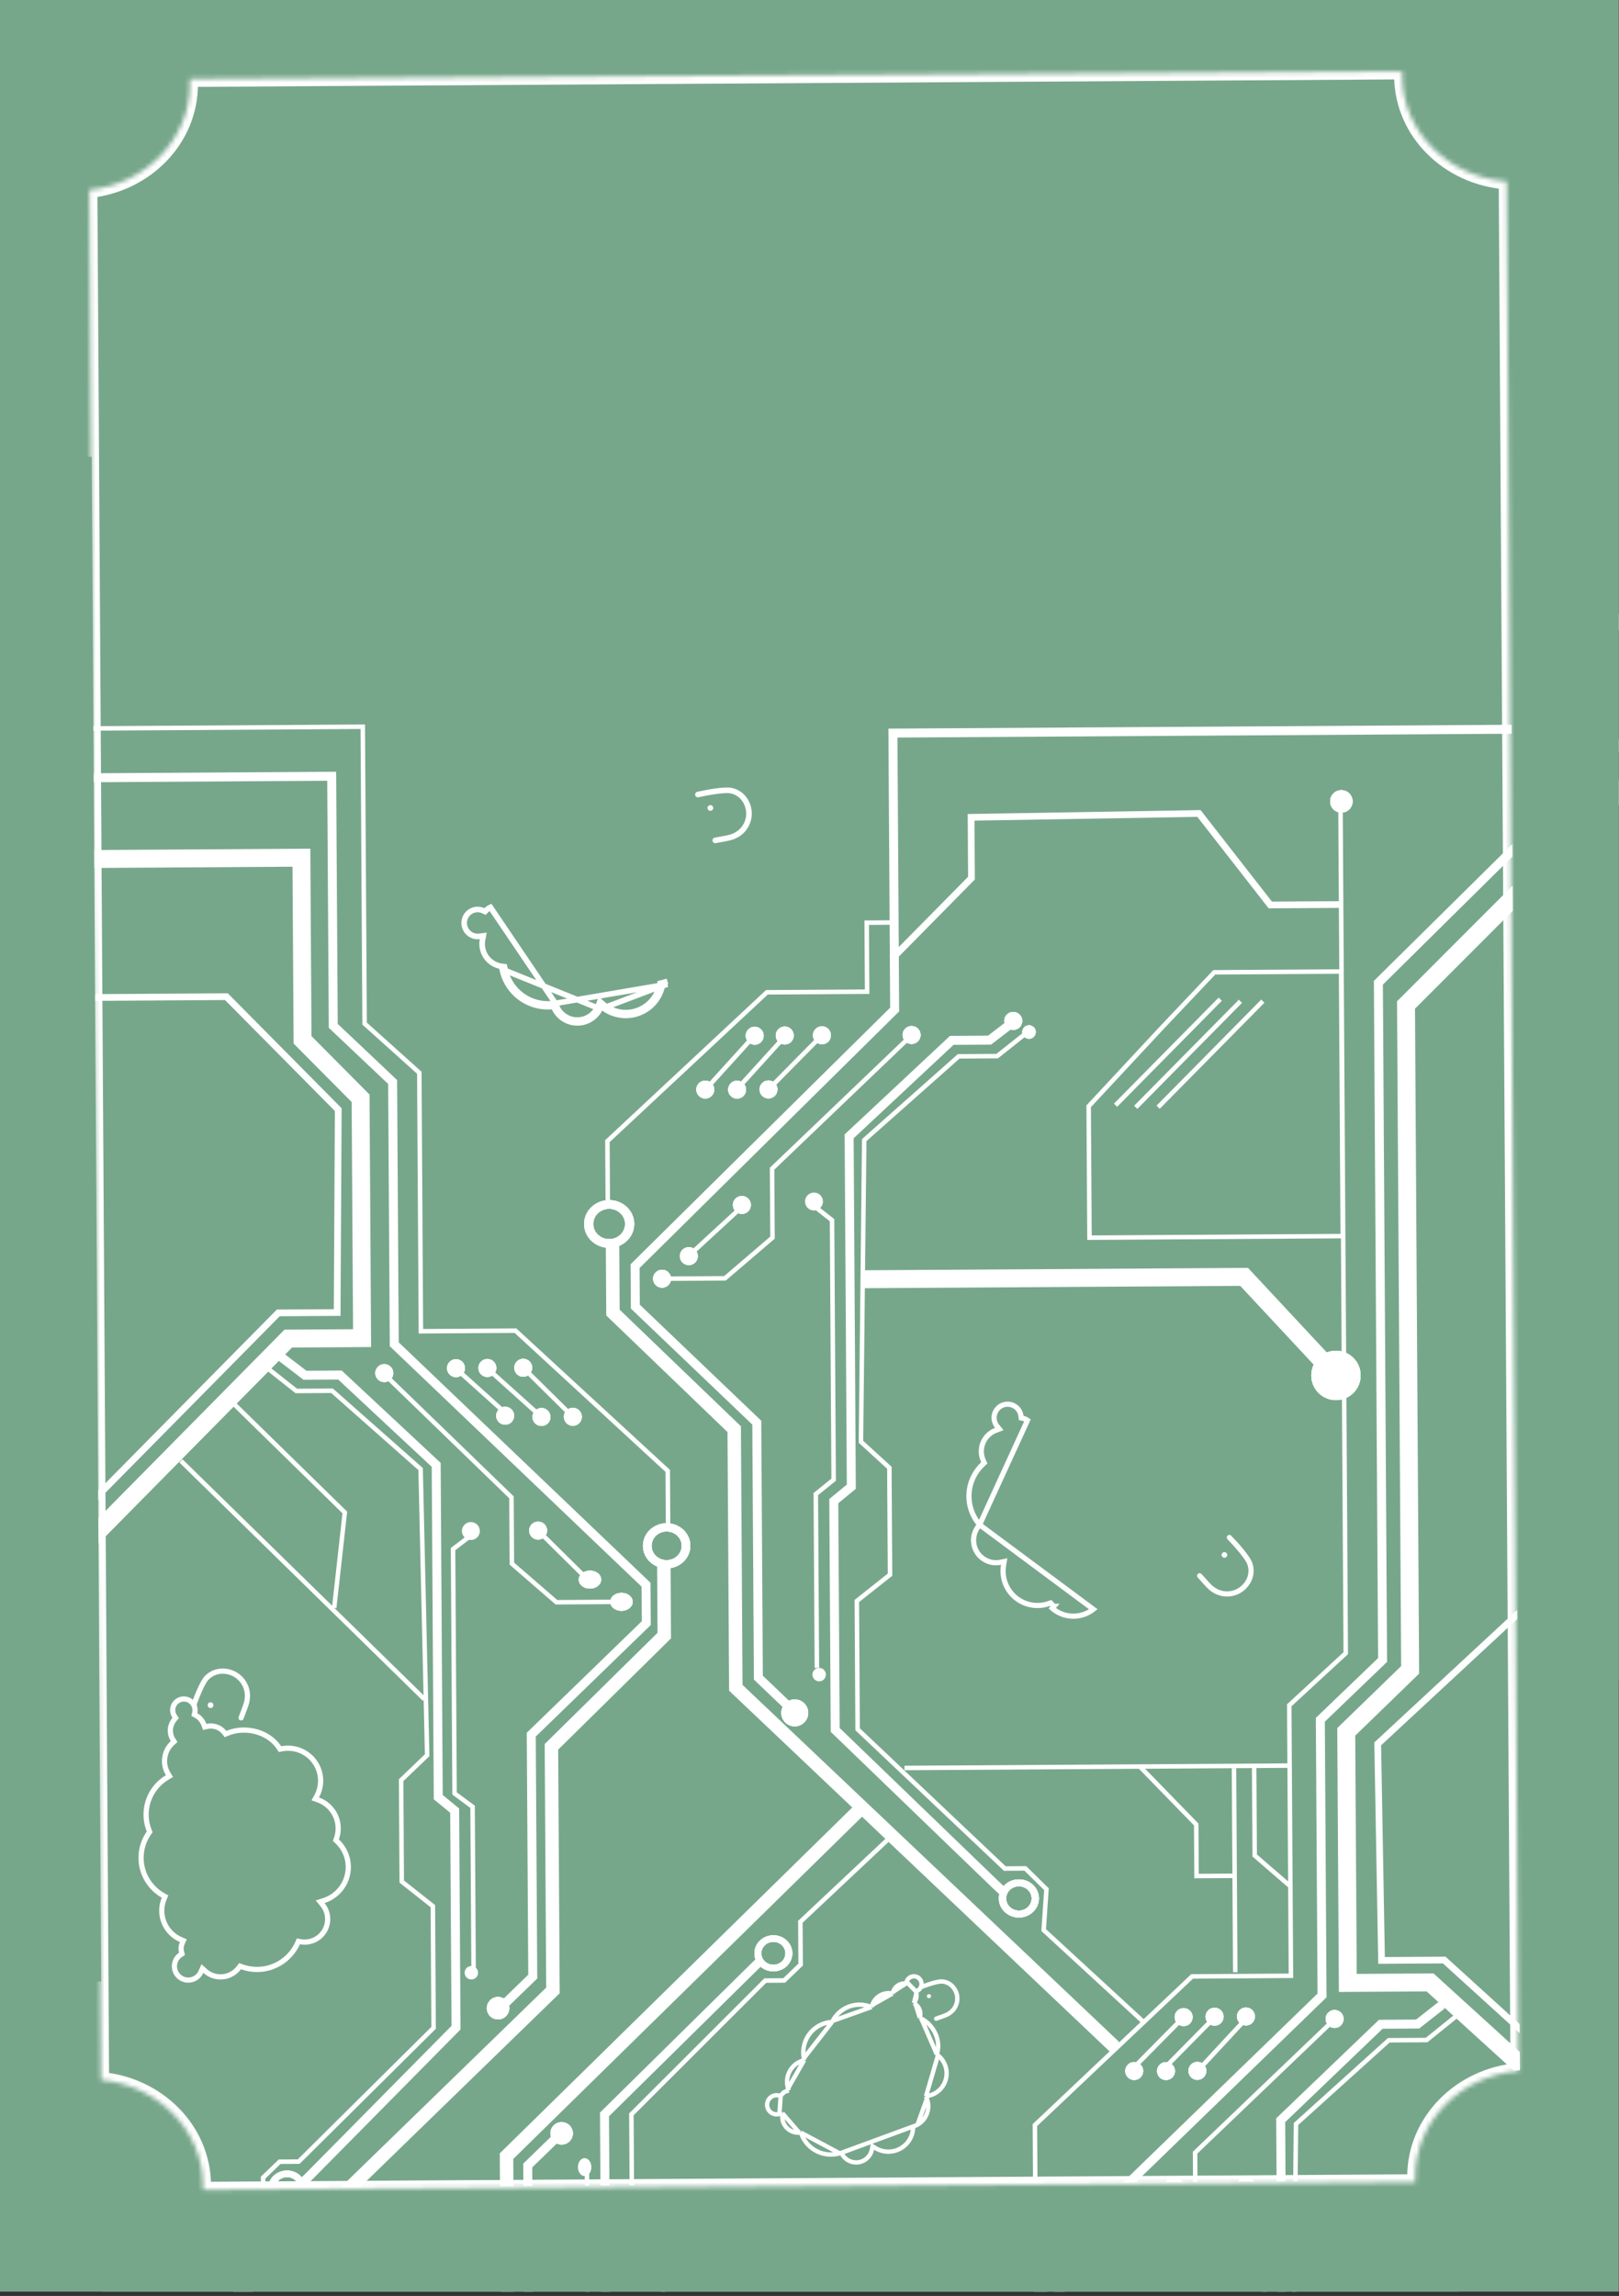 <svg width="364" height="516" viewBox="0 0 364 516" fill="none" xmlns="http://www.w3.org/2000/svg">
<rect x="0" y="0" width="364" height="516" fill="#333333" stroke="none"/>
<g clip-path="url(#clip0_626_3874)">
<rect width="363.946" height="515.03" fill="#77A78B"/>
<path d="M105.873 345.094L101.861 348.143L102.202 403.068L106.252 406.066L106.48 442.851" stroke="white" stroke-width="1.008"/>
<path d="M59.622 307.082L66.617 312.609L74.647 312.559L94.567 330.161L96.038 394.468L90.183 400.075L90.324 422.864L97.319 428.391L97.489 455.737L67.157 485.805L62.874 485.832L59.148 489.4L59.208 499.022L46.431 510.749" stroke="white" stroke-width="1.008"/>
<path d="M63.293 305.045L68.564 309.077L76.433 309.028L98.069 329.216L98.533 403.899L102.224 406.924L102.527 455.697L69.681 488.925L68.117 490.459" stroke="white" stroke-width="2.016"/>
<path d="M110.586 308.447L121.734 318.456" stroke="white" stroke-width="1.008"/>
<path d="M149.248 351.317L149.349 367.587L123.979 392.583L124.319 447.326L44.502 524.872" stroke="white" stroke-width="3.023"/>
<path d="M-18.514 163.949L81.562 163.328L81.977 230.048L94.273 241.087L94.634 299.188L115.898 299.056L150.127 330.57L150.168 337.19L150.209 343.81" stroke="white" stroke-width="1.008"/>
<path d="M-9.066 224.363L50.898 223.991L76.051 249.377L75.805 294.979L62.567 295.062L14.914 343.311" stroke="white" stroke-width="1.512"/>
<path d="M-5.23 193.213L67.768 192.76L68.022 233.694L81.073 246.834L81.407 300.735L64.808 300.838L9.89 356.443" stroke="white" stroke-width="4.031"/>
<path d="M-10.383 174.984L74.576 174.457L74.925 230.549L88.274 243.171L88.64 302.12L145.246 356.146L145.3 364.785L119.444 389.848L119.781 444.223L112.922 450.872" stroke="white" stroke-width="2.016"/>
<path d="M86.498 308.932L114.992 336.511L115.084 351.416L125.104 360.092L138.215 360.011" stroke="white" stroke-width="1.008"/>
<circle cx="109.573" cy="307.446" r="2.016" transform="rotate(-0.356 109.573 307.446)" fill="white"/>
<circle cx="109.573" cy="307.446" r="2.016" transform="rotate(-0.356 109.573 307.446)" fill="white"/>
<circle cx="109.573" cy="307.446" r="2.016" transform="rotate(-0.356 109.573 307.446)" fill="white"/>
<circle cx="109.573" cy="307.446" r="2.016" transform="rotate(-0.356 109.573 307.446)" fill="white"/>
<circle cx="121.737" cy="318.458" r="2.016" transform="rotate(-0.356 121.737 318.458)" fill="white"/>
<circle cx="121.737" cy="318.458" r="2.016" transform="rotate(-0.356 121.737 318.458)" fill="white"/>
<circle cx="121.737" cy="318.458" r="2.016" transform="rotate(-0.356 121.737 318.458)" fill="white"/>
<circle cx="121.737" cy="318.458" r="2.016" transform="rotate(-0.356 121.737 318.458)" fill="white"/>
<path d="M103.531 308.492L114.68 318.501" stroke="white" stroke-width="1.008"/>
<circle cx="102.518" cy="307.489" r="2.016" transform="rotate(-0.356 102.518 307.489)" fill="white"/>
<circle cx="102.518" cy="307.489" r="2.016" transform="rotate(-0.356 102.518 307.489)" fill="white"/>
<circle cx="102.518" cy="307.489" r="2.016" transform="rotate(-0.356 102.518 307.489)" fill="white"/>
<circle cx="102.518" cy="307.489" r="2.016" transform="rotate(-0.356 102.518 307.489)" fill="white"/>
<circle cx="113.575" cy="318.175" r="2.016" transform="rotate(-0.356 113.575 318.175)" fill="white"/>
<circle cx="113.575" cy="318.175" r="2.016" transform="rotate(-0.356 113.575 318.175)" fill="white"/>
<circle cx="113.575" cy="318.175" r="2.016" transform="rotate(-0.356 113.575 318.175)" fill="white"/>
<circle cx="113.575" cy="318.175" r="2.016" transform="rotate(-0.356 113.575 318.175)" fill="white"/>
<path d="M118.648 308.398L128.789 318.414" stroke="white" stroke-width="1.008"/>
<circle cx="117.636" cy="307.396" r="2.016" transform="rotate(-0.356 117.636 307.396)" fill="white"/>
<circle cx="117.636" cy="307.396" r="2.016" transform="rotate(-0.356 117.636 307.396)" fill="white"/>
<circle cx="117.636" cy="307.396" r="2.016" transform="rotate(-0.356 117.636 307.396)" fill="white"/>
<circle cx="117.636" cy="307.396" r="2.016" transform="rotate(-0.356 117.636 307.396)" fill="white"/>
<circle cx="128.792" cy="318.413" r="2.016" transform="rotate(-0.356 128.792 318.413)" fill="white"/>
<circle cx="128.792" cy="318.413" r="2.016" transform="rotate(-0.356 128.792 318.413)" fill="white"/>
<circle cx="128.792" cy="318.413" r="2.016" transform="rotate(-0.356 128.792 318.413)" fill="white"/>
<circle cx="128.792" cy="318.413" r="2.016" transform="rotate(-0.356 128.792 318.413)" fill="white"/>
<path d="M121.998 344.992L132.139 355.008" stroke="white" stroke-width="1.008"/>
<circle cx="120.983" cy="343.991" r="2.016" transform="rotate(-0.356 120.983 343.991)" fill="white"/>
<circle cx="120.983" cy="343.991" r="2.016" transform="rotate(-0.356 120.983 343.991)" fill="white"/>
<circle cx="120.983" cy="343.991" r="2.016" transform="rotate(-0.356 120.983 343.991)" fill="white"/>
<circle cx="120.983" cy="343.991" r="2.016" transform="rotate(-0.356 120.983 343.991)" fill="white"/>
<circle cx="86.399" cy="308.599" r="2.016" transform="rotate(-0.356 86.399 308.599)" fill="white"/>
<circle cx="86.399" cy="308.599" r="2.016" transform="rotate(-0.356 86.399 308.599)" fill="white"/>
<circle cx="86.399" cy="308.599" r="2.016" transform="rotate(-0.356 86.399 308.599)" fill="white"/>
<circle cx="86.399" cy="308.599" r="2.016" transform="rotate(-0.356 86.399 308.599)" fill="white"/>
<ellipse cx="139.727" cy="360" rx="2.52" ry="2.016" transform="rotate(-0.356 139.727 360)" fill="white"/>
<ellipse cx="139.727" cy="360" rx="2.52" ry="2.016" transform="rotate(-0.356 139.727 360)" fill="white"/>
<ellipse cx="139.727" cy="360" rx="2.52" ry="2.016" transform="rotate(-0.356 139.727 360)" fill="white"/>
<ellipse cx="139.727" cy="360" rx="2.52" ry="2.016" transform="rotate(-0.356 139.727 360)" fill="white"/>
<circle cx="111.98" cy="451.324" r="2.52" transform="rotate(-0.356 111.98 451.324)" fill="white"/>
<circle cx="111.98" cy="451.324" r="2.52" transform="rotate(-0.356 111.98 451.324)" fill="white"/>
<circle cx="111.98" cy="451.324" r="2.52" transform="rotate(-0.356 111.98 451.324)" fill="white"/>
<circle cx="111.98" cy="451.324" r="2.52" transform="rotate(-0.356 111.98 451.324)" fill="white"/>
<path fill-rule="evenodd" clip-rule="evenodd" d="M149.914 352.478C152.855 352.459 155.224 350.176 155.207 347.377C155.189 344.578 152.792 342.324 149.851 342.342C146.911 342.36 144.541 344.644 144.559 347.443C144.576 350.242 146.974 352.496 149.914 352.478ZM149.902 350.634C151.773 350.623 153.281 349.17 153.27 347.388C153.259 345.607 151.733 344.173 149.862 344.185C147.991 344.196 146.483 345.649 146.494 347.431C146.505 349.212 148.031 350.646 149.902 350.634Z" fill="white"/>
<path fill-rule="evenodd" clip-rule="evenodd" d="M149.914 352.478C152.855 352.459 155.224 350.176 155.207 347.377C155.189 344.578 152.792 342.324 149.851 342.342C146.911 342.36 144.541 344.644 144.559 347.443C144.576 350.242 146.974 352.496 149.914 352.478ZM149.902 350.634C151.773 350.623 153.281 349.17 153.27 347.388C153.259 345.607 151.733 344.173 149.862 344.185C147.991 344.196 146.483 345.649 146.494 347.431C146.505 349.212 148.031 350.646 149.902 350.634Z" fill="white"/>
<path fill-rule="evenodd" clip-rule="evenodd" d="M149.914 352.478C152.855 352.459 155.224 350.176 155.207 347.377C155.189 344.578 152.792 342.324 149.851 342.342C146.911 342.36 144.541 344.644 144.559 347.443C144.576 350.242 146.974 352.496 149.914 352.478ZM149.902 350.634C151.773 350.623 153.281 349.17 153.27 347.388C153.259 345.607 151.733 344.173 149.862 344.185C147.991 344.196 146.483 345.649 146.494 347.431C146.505 349.212 148.031 350.646 149.902 350.634Z" fill="white"/>
<path fill-rule="evenodd" clip-rule="evenodd" d="M149.914 352.478C152.855 352.459 155.224 350.176 155.207 347.377C155.189 344.578 152.792 342.324 149.851 342.342C146.911 342.36 144.541 344.644 144.559 347.443C144.576 350.242 146.974 352.496 149.914 352.478ZM149.902 350.634C151.773 350.623 153.281 349.17 153.27 347.388C153.259 345.607 151.733 344.173 149.862 344.185C147.991 344.196 146.483 345.649 146.494 347.431C146.505 349.212 148.031 350.646 149.902 350.634Z" fill="white"/>
<path fill-rule="evenodd" clip-rule="evenodd" d="M64.554 495.924C66.906 495.909 68.802 494.082 68.788 491.843C68.774 489.604 66.856 487.801 64.503 487.815C62.151 487.83 60.255 489.657 60.269 491.896C60.283 494.135 62.201 495.938 64.554 495.924ZM64.545 494.449C66.042 494.44 67.249 493.277 67.24 491.852C67.231 490.427 66.01 489.28 64.513 489.289C63.017 489.299 61.81 490.461 61.819 491.886C61.828 493.311 63.048 494.458 64.545 494.449Z" fill="white"/>
<path fill-rule="evenodd" clip-rule="evenodd" d="M64.554 495.924C66.906 495.909 68.802 494.082 68.788 491.843C68.774 489.604 66.856 487.801 64.503 487.815C62.151 487.83 60.255 489.657 60.269 491.896C60.283 494.135 62.201 495.938 64.554 495.924ZM64.545 494.449C66.042 494.44 67.249 493.277 67.24 491.852C67.231 490.427 66.01 489.28 64.513 489.289C63.017 489.299 61.81 490.461 61.819 491.886C61.828 493.311 63.048 494.458 64.545 494.449Z" fill="white"/>
<path fill-rule="evenodd" clip-rule="evenodd" d="M64.554 495.924C66.906 495.909 68.802 494.082 68.788 491.843C68.774 489.604 66.856 487.801 64.503 487.815C62.151 487.83 60.255 489.657 60.269 491.896C60.283 494.135 62.201 495.938 64.554 495.924ZM64.545 494.449C66.042 494.44 67.249 493.277 67.24 491.852C67.231 490.427 66.01 489.28 64.513 489.289C63.017 489.299 61.81 490.461 61.819 491.886C61.828 493.311 63.048 494.458 64.545 494.449Z" fill="white"/>
<path fill-rule="evenodd" clip-rule="evenodd" d="M64.554 495.924C66.906 495.909 68.802 494.082 68.788 491.843C68.774 489.604 66.856 487.801 64.503 487.815C62.151 487.83 60.255 489.657 60.269 491.896C60.283 494.135 62.201 495.938 64.554 495.924ZM64.545 494.449C66.042 494.44 67.249 493.277 67.24 491.852C67.231 490.427 66.01 489.28 64.513 489.289C63.017 489.299 61.81 490.461 61.819 491.886C61.828 493.311 63.048 494.458 64.545 494.449Z" fill="white"/>
<ellipse cx="132.641" cy="355.006" rx="2.52" ry="2.016" transform="rotate(-0.356 132.641 355.006)" fill="white"/>
<ellipse cx="132.641" cy="355.006" rx="2.52" ry="2.016" transform="rotate(-0.356 132.641 355.006)" fill="white"/>
<ellipse cx="132.641" cy="355.006" rx="2.52" ry="2.016" transform="rotate(-0.356 132.641 355.006)" fill="white"/>
<ellipse cx="132.641" cy="355.006" rx="2.52" ry="2.016" transform="rotate(-0.356 132.641 355.006)" fill="white"/>
<circle cx="105.866" cy="344.087" r="2.016" transform="rotate(-0.356 105.866 344.087)" fill="white"/>
<circle cx="105.978" cy="443.36" r="1.512" transform="rotate(-0.356 105.978 443.36)" fill="white"/>
<path d="M132.57 586.812L136.583 583.733L136.238 528.241L132.188 525.211L131.957 488.047" stroke="white" stroke-width="1.008"/>
<path d="M179.545 623.811L172.603 618.284L164.632 618.334L144.86 600.735L143.398 536.438L149.209 530.832L149.067 508.047L142.124 502.52L141.955 475.179L172.059 445.117L176.31 445.091L180.007 441.524L179.948 431.903L200.024 413.044" stroke="white" stroke-width="1.008"/>
<path d="M176.148 625.846L170.739 621.815L162.663 621.865L140.461 601.68L139.998 526.998L136.21 523.973L135.907 475.2L169.622 441.967L171.228 440.432" stroke="white" stroke-width="2.016"/>
<path d="M89.184 579.016L89.093 564.317L114.22 539.322L113.88 484.578L192.932 407.038" stroke="white" stroke-width="3.023"/>
<path d="M164 779.115L163.511 700.347L150.161 687.725L149.795 628.776L93.189 574.75L93.136 566.111L118.992 541.048L118.654 486.673L125.514 480.024" stroke="white" stroke-width="2.016"/>
<ellipse cx="126.266" cy="479.457" rx="2.52" ry="2.52" transform="rotate(179.644 126.266 479.457)" fill="white"/>
<ellipse cx="126.266" cy="479.457" rx="2.52" ry="2.52" transform="rotate(179.644 126.266 479.457)" fill="white"/>
<ellipse cx="126.266" cy="479.457" rx="2.52" ry="2.52" transform="rotate(179.644 126.266 479.457)" fill="white"/>
<ellipse cx="126.266" cy="479.457" rx="2.52" ry="2.52" transform="rotate(179.644 126.266 479.457)" fill="white"/>
<path fill-rule="evenodd" clip-rule="evenodd" d="M173.853 434.938C171.5 434.952 169.605 436.779 169.619 439.018C169.633 441.257 171.551 443.061 173.903 443.046C176.255 443.031 178.151 441.204 178.137 438.965C178.123 436.726 176.205 434.923 173.853 434.938ZM173.861 436.412C172.364 436.421 171.158 437.584 171.166 439.009C171.175 440.434 172.396 441.581 173.893 441.572C175.39 441.563 176.596 440.4 176.587 438.975C176.578 437.55 175.358 436.403 173.861 436.412Z" fill="white"/>
<path fill-rule="evenodd" clip-rule="evenodd" d="M173.853 434.938C171.5 434.952 169.605 436.779 169.619 439.018C169.633 441.257 171.551 443.061 173.903 443.046C176.255 443.031 178.151 441.204 178.137 438.965C178.123 436.726 176.205 434.923 173.853 434.938ZM173.861 436.412C172.364 436.421 171.158 437.584 171.166 439.009C171.175 440.434 172.396 441.581 173.893 441.572C175.39 441.563 176.596 440.4 176.587 438.975C176.578 437.55 175.358 436.403 173.861 436.412Z" fill="white"/>
<path fill-rule="evenodd" clip-rule="evenodd" d="M173.853 434.938C171.5 434.952 169.605 436.779 169.619 439.018C169.633 441.257 171.551 443.061 173.903 443.046C176.255 443.031 178.151 441.204 178.137 438.965C178.123 436.726 176.205 434.923 173.853 434.938ZM173.861 436.412C172.364 436.421 171.158 437.584 171.166 439.009C171.175 440.434 172.396 441.581 173.893 441.572C175.39 441.563 176.596 440.4 176.587 438.975C176.578 437.55 175.358 436.403 173.861 436.412Z" fill="white"/>
<path fill-rule="evenodd" clip-rule="evenodd" d="M173.853 434.938C171.5 434.952 169.605 436.779 169.619 439.018C169.633 441.257 171.551 443.061 173.903 443.046C176.255 443.031 178.151 441.204 178.137 438.965C178.123 436.726 176.205 434.923 173.853 434.938ZM173.861 436.412C172.364 436.421 171.158 437.584 171.166 439.009C171.175 440.434 172.396 441.581 173.893 441.572C175.39 441.563 176.596 440.4 176.587 438.975C176.578 437.55 175.358 436.403 173.861 436.412Z" fill="white"/>
<ellipse cx="131.445" cy="487.041" rx="1.512" ry="2.016" transform="rotate(179.644 131.445 487.041)" fill="white"/>
<path d="M183.016 271.041L187.067 274.226L187.429 332.549L183.418 335.785L183.66 374.845" stroke="white" stroke-width="1.008"/>
<path d="M231.659 231.433L224.194 237.352L215.539 237.406L194.304 256.225L193.572 324.035L199.955 329.868L200.105 353.893L192.64 359.813L192.819 388.643L225.905 419.937L230.522 419.909L235.275 424.583L234.647 433.765L257.13 454.455" stroke="white" stroke-width="1.008"/>
<path d="M228.111 229.439L222.478 233.76L213.987 233.813L190.913 255.383L191.402 334.125L187.46 337.363L187.779 388.786L223.655 423.382L225.363 424.979" stroke="white" stroke-width="2.016"/>
<path d="M175.729 233.738L166.124 244.322" stroke="white" stroke-width="1.008"/>
<path d="M137.715 279.386L137.812 294.993L165.073 321.195L165.434 379.319L250.613 460.039" stroke="white" stroke-width="3.023"/>
<path d="M201.467 207.322L194.86 207.363L194.956 222.874L172.422 223.014L136.565 256.458L136.608 263.39L136.651 270.322" stroke="white" stroke-width="1.008"/>
<path d="M301.723 203.283L285.598 203.383L269.562 182.822L218.33 183.687L218.415 197.352L200.51 215.502" stroke="white" stroke-width="1.512"/>
<path d="M193.902 287.5L279.716 286.967L300.364 309.115" stroke="white" stroke-width="4.031"/>
<path d="M368.309 133.152L345.051 168.413L345.023 163.862L262.205 164.376L200.759 164.758L201.145 226.883L142.787 284.552L142.843 293.657L170.148 319.731L170.504 377.035L177.748 383.953" stroke="white" stroke-width="2.016"/>
<path d="M203.949 233.623L173.586 262.656L173.682 278.146L162.992 287.293L148.852 287.381" stroke="white" stroke-width="1.008"/>
<circle r="2.016" transform="matrix(-1 0.006 0.006 1 176.429 232.727)" fill="white"/>
<circle r="2.016" transform="matrix(-1 0.006 0.006 1 176.429 232.727)" fill="white"/>
<circle r="2.016" transform="matrix(-1 0.006 0.006 1 176.429 232.727)" fill="white"/>
<circle r="2.016" transform="matrix(-1 0.006 0.006 1 176.429 232.727)" fill="white"/>
<circle r="2.016" transform="matrix(-1 0.006 0.006 1 165.722 244.886)" fill="white"/>
<circle r="2.016" transform="matrix(-1 0.006 0.006 1 165.722 244.886)" fill="white"/>
<circle r="2.016" transform="matrix(-1 0.006 0.006 1 165.722 244.886)" fill="white"/>
<circle r="2.016" transform="matrix(-1 0.006 0.006 1 165.722 244.886)" fill="white"/>
<path d="M183.791 233.689L173.776 243.83" stroke="white" stroke-width="1.008"/>
<circle r="2.016" transform="matrix(-1 0.006 0.006 1 184.794 232.675)" fill="white"/>
<circle r="2.016" transform="matrix(-1 0.006 0.006 1 184.794 232.675)" fill="white"/>
<circle r="2.016" transform="matrix(-1 0.006 0.006 1 184.794 232.675)" fill="white"/>
<circle r="2.016" transform="matrix(-1 0.006 0.006 1 184.794 232.675)" fill="white"/>
<circle r="2.016" transform="matrix(-1 0.006 0.006 1 227.807 229.442)" fill="white"/>
<circle r="2.016" transform="matrix(-1 0.006 0.006 1 227.807 229.442)" fill="white"/>
<circle r="2.016" transform="matrix(-1 0.006 0.006 1 227.807 229.442)" fill="white"/>
<circle r="2.016" transform="matrix(-1 0.006 0.006 1 227.807 229.442)" fill="white"/>
<circle r="2.52" transform="matrix(-1 0.006 0.006 1 301.578 180.104)" fill="white"/>
<circle r="2.52" transform="matrix(-1 0.006 0.006 1 301.578 180.104)" fill="white"/>
<circle r="2.52" transform="matrix(-1 0.006 0.006 1 301.578 180.104)" fill="white"/>
<circle r="2.52" transform="matrix(-1 0.006 0.006 1 301.578 180.104)" fill="white"/>
<circle r="5.543" transform="matrix(-1 0.006 0.006 1 300.365 309.116)" fill="white"/>
<circle r="5.543" transform="matrix(-1 0.006 0.006 1 300.365 309.116)" fill="white"/>
<circle r="5.543" transform="matrix(-1 0.006 0.006 1 300.365 309.116)" fill="white"/>
<circle r="5.543" transform="matrix(-1 0.006 0.006 1 300.365 309.116)" fill="white"/>
<circle r="2.016" transform="matrix(-1 0.006 0.006 1 172.776 244.843)" fill="white"/>
<circle r="2.016" transform="matrix(-1 0.006 0.006 1 172.776 244.843)" fill="white"/>
<circle r="2.016" transform="matrix(-1 0.006 0.006 1 172.776 244.843)" fill="white"/>
<circle r="2.016" transform="matrix(-1 0.006 0.006 1 172.776 244.843)" fill="white"/>
<path d="M168.674 233.781L159.07 244.365" stroke="white" stroke-width="1.008"/>
<circle r="2.016" transform="matrix(-1 0.006 0.006 1 169.677 232.768)" fill="white"/>
<circle r="2.016" transform="matrix(-1 0.006 0.006 1 169.677 232.768)" fill="white"/>
<circle r="2.016" transform="matrix(-1 0.006 0.006 1 169.677 232.768)" fill="white"/>
<circle r="2.016" transform="matrix(-1 0.006 0.006 1 169.677 232.768)" fill="white"/>
<circle r="2.016" transform="matrix(-1 0.006 0.006 1 158.569 244.872)" fill="white"/>
<circle r="2.016" transform="matrix(-1 0.006 0.006 1 158.569 244.872)" fill="white"/>
<circle r="2.016" transform="matrix(-1 0.006 0.006 1 158.569 244.872)" fill="white"/>
<circle r="2.016" transform="matrix(-1 0.006 0.006 1 158.569 244.872)" fill="white"/>
<path d="M166.891 271.143L155.867 281.29" stroke="white" stroke-width="1.008"/>
<circle r="2.016" transform="matrix(-1 0.006 0.006 1 166.794 270.807)" fill="white"/>
<circle r="2.016" transform="matrix(-1 0.006 0.006 1 166.794 270.807)" fill="white"/>
<circle r="2.016" transform="matrix(-1 0.006 0.006 1 166.794 270.807)" fill="white"/>
<circle r="2.016" transform="matrix(-1 0.006 0.006 1 166.794 270.807)" fill="white"/>
<circle r="2.016" transform="matrix(-1 0.006 0.006 1 204.95 232.606)" fill="white"/>
<circle r="2.016" transform="matrix(-1 0.006 0.006 1 204.95 232.606)" fill="white"/>
<circle r="2.016" transform="matrix(-1 0.006 0.006 1 204.95 232.606)" fill="white"/>
<circle r="2.016" transform="matrix(-1 0.006 0.006 1 204.95 232.606)" fill="white"/>
<circle r="1.512" transform="matrix(-1 0.006 0.006 1 231.351 231.939)" fill="white"/>
<circle r="1.512" transform="matrix(-1 0.006 0.006 1 231.351 231.939)" fill="white"/>
<circle r="1.512" transform="matrix(-1 0.006 0.006 1 231.351 231.939)" fill="white"/>
<circle r="1.512" transform="matrix(-1 0.006 0.006 1 231.351 231.939)" fill="white"/>
<circle r="2.016" transform="matrix(-1 0.006 0.006 1 148.85 287.38)" fill="white"/>
<circle r="2.016" transform="matrix(-1 0.006 0.006 1 148.85 287.38)" fill="white"/>
<circle r="2.016" transform="matrix(-1 0.006 0.006 1 148.85 287.38)" fill="white"/>
<circle r="2.016" transform="matrix(-1 0.006 0.006 1 148.85 287.38)" fill="white"/>
<circle r="3.023" transform="matrix(-1 0.006 0.006 1 178.685 384.954)" fill="white"/>
<circle r="3.023" transform="matrix(-1 0.006 0.006 1 178.685 384.954)" fill="white"/>
<circle r="3.023" transform="matrix(-1 0.006 0.006 1 178.685 384.954)" fill="white"/>
<circle r="3.023" transform="matrix(-1 0.006 0.006 1 178.685 384.954)" fill="white"/>
<path fill-rule="evenodd" clip-rule="evenodd" d="M136.993 280.433C133.885 280.453 131.35 278.07 131.332 275.111C131.313 272.152 133.818 269.738 136.927 269.719C140.035 269.699 142.57 272.082 142.588 275.041C142.606 278 140.101 280.414 136.993 280.433ZM136.98 278.485C135.002 278.497 133.389 276.981 133.377 275.098C133.366 273.215 134.96 271.679 136.938 271.666C138.916 271.654 140.529 273.171 140.541 275.053C140.552 276.936 138.958 278.473 136.98 278.485Z" fill="white"/>
<path fill-rule="evenodd" clip-rule="evenodd" d="M136.993 280.433C133.885 280.453 131.35 278.07 131.332 275.111C131.313 272.152 133.818 269.738 136.927 269.719C140.035 269.699 142.57 272.082 142.588 275.041C142.606 278 140.101 280.414 136.993 280.433ZM136.98 278.485C135.002 278.497 133.389 276.981 133.377 275.098C133.366 273.215 134.96 271.679 136.938 271.666C138.916 271.654 140.529 273.171 140.541 275.053C140.552 276.936 138.958 278.473 136.98 278.485Z" fill="white"/>
<path fill-rule="evenodd" clip-rule="evenodd" d="M136.993 280.433C133.885 280.453 131.35 278.07 131.332 275.111C131.313 272.152 133.818 269.738 136.927 269.719C140.035 269.699 142.57 272.082 142.588 275.041C142.606 278 140.101 280.414 136.993 280.433ZM136.98 278.485C135.002 278.497 133.389 276.981 133.377 275.098C133.366 273.215 134.96 271.679 136.938 271.666C138.916 271.654 140.529 273.171 140.541 275.053C140.552 276.936 138.958 278.473 136.98 278.485Z" fill="white"/>
<path fill-rule="evenodd" clip-rule="evenodd" d="M136.993 280.433C133.885 280.453 131.35 278.07 131.332 275.111C131.313 272.152 133.818 269.738 136.927 269.719C140.035 269.699 142.57 272.082 142.588 275.041C142.606 278 140.101 280.414 136.993 280.433ZM136.98 278.485C135.002 278.497 133.389 276.981 133.377 275.098C133.366 273.215 134.96 271.679 136.938 271.666C138.916 271.654 140.529 273.171 140.541 275.053C140.552 276.936 138.958 278.473 136.98 278.485Z" fill="white"/>
<path fill-rule="evenodd" clip-rule="evenodd" d="M229.105 430.945C226.619 430.961 224.591 429.055 224.576 426.688C224.562 424.321 226.565 422.389 229.052 422.374C231.539 422.358 233.567 424.265 233.581 426.632C233.596 428.999 231.592 430.93 229.105 430.945ZM229.095 429.387C227.513 429.397 226.223 428.184 226.213 426.678C226.204 425.171 227.479 423.942 229.062 423.932C230.644 423.922 231.934 425.136 231.944 426.642C231.953 428.148 230.678 429.377 229.095 429.387Z" fill="white"/>
<path fill-rule="evenodd" clip-rule="evenodd" d="M229.105 430.945C226.619 430.961 224.591 429.055 224.576 426.688C224.562 424.321 226.565 422.389 229.052 422.374C231.539 422.358 233.567 424.265 233.581 426.632C233.596 428.999 231.592 430.93 229.105 430.945ZM229.095 429.387C227.513 429.397 226.223 428.184 226.213 426.678C226.204 425.171 227.479 423.942 229.062 423.932C230.644 423.922 231.934 425.136 231.944 426.642C231.953 428.148 230.678 429.377 229.095 429.387Z" fill="white"/>
<path fill-rule="evenodd" clip-rule="evenodd" d="M229.105 430.945C226.619 430.961 224.591 429.055 224.576 426.688C224.562 424.321 226.565 422.389 229.052 422.374C231.539 422.358 233.567 424.265 233.581 426.632C233.596 428.999 231.592 430.93 229.105 430.945ZM229.095 429.387C227.513 429.397 226.223 428.184 226.213 426.678C226.204 425.171 227.479 423.942 229.062 423.932C230.644 423.922 231.934 425.136 231.944 426.642C231.953 428.148 230.678 429.377 229.095 429.387Z" fill="white"/>
<path fill-rule="evenodd" clip-rule="evenodd" d="M229.105 430.945C226.619 430.961 224.591 429.055 224.576 426.688C224.562 424.321 226.565 422.389 229.052 422.374C231.539 422.358 233.567 424.265 233.581 426.632C233.596 428.999 231.592 430.93 229.105 430.945ZM229.095 429.387C227.513 429.397 226.223 428.184 226.213 426.678C226.204 425.171 227.479 423.942 229.062 423.932C230.644 423.922 231.934 425.136 231.944 426.642C231.953 428.148 230.678 429.377 229.095 429.387Z" fill="white"/>
<circle r="2.016" transform="matrix(-1 0.006 0.006 1 154.866 282.304)" fill="white"/>
<circle r="2.016" transform="matrix(-1 0.006 0.006 1 154.866 282.304)" fill="white"/>
<circle r="2.016" transform="matrix(-1 0.006 0.006 1 154.866 282.304)" fill="white"/>
<circle r="2.016" transform="matrix(-1 0.006 0.006 1 154.866 282.304)" fill="white"/>
<circle r="2.016" transform="matrix(-1 0.006 0.006 1 183.009 270.034)" fill="white"/>
<circle r="1.512" transform="matrix(-1 0.006 0.006 1 184.173 376.355)" fill="white"/>
<path d="M280.137 492.166L284.188 495.351L284.55 553.674L280.539 556.91L280.781 595.97" stroke="white" stroke-width="1.008"/>
<path d="M328.077 452.562L320.744 458.482L312.24 458.534L291.381 477.354L290.669 545.178L296.941 551.013L297.09 575.042L289.757 580.962L289.936 609.797L322.445 641.102L326.98 641.074L330.971 644.787L331.034 654.933L344.716 667.13" stroke="white" stroke-width="1.008"/>
<path d="M324.223 450.568L318.727 454.888L310.444 454.939L287.936 476.506L288.425 555.248L284.579 558.486L284.898 609.909L319.905 644.51L321.571 646.107" stroke="white" stroke-width="2.016"/>
<path d="M272.164 454.305L262.149 464.445" stroke="white" stroke-width="1.008"/>
<path d="M233.825 500.515L233.921 516.08L261.068 542.21L261.428 600.174L346.818 681.226" stroke="white" stroke-width="3.023"/>
<path d="M301.383 181.113L302.566 371.541L289.863 383.251L290.241 444.045L268.024 444.183L232.675 477.599L232.718 484.526L232.761 491.452" stroke="white" stroke-width="1.008"/>
<path d="M342.257 361.767L309.749 391.923L310.615 440.593L324.707 440.505L343.415 457.505" stroke="white" stroke-width="1.512"/>
<path d="M388.592 153.357L316.113 225.869L317.041 375.29L302.677 389.22L303.028 445.645L321.524 445.53L342.451 464.565" stroke="white" stroke-width="4.031"/>
<path d="M372.5 159.002L309.902 220.869L310.418 303.944L310.847 373.067L296.85 386.506L297.235 448.456L237.891 505.97L237.947 515.048L265.707 541.045L266.062 598.188L273.426 605.086" stroke="white" stroke-width="2.016"/>
<path d="M299.053 454.758L268.689 483.791L268.785 499.281L258.095 508.428L243.955 508.516" stroke="white" stroke-width="1.008"/>
<circle r="2.016" transform="matrix(-1 0.006 0.006 1 273.071 453.235)" fill="white"/>
<circle r="2.016" transform="matrix(-1 0.006 0.006 1 273.071 453.235)" fill="white"/>
<circle r="2.016" transform="matrix(-1 0.006 0.006 1 273.071 453.235)" fill="white"/>
<circle r="2.016" transform="matrix(-1 0.006 0.006 1 273.071 453.235)" fill="white"/>
<circle r="2.016" transform="matrix(-1 0.006 0.006 1 262.155 465.454)" fill="white"/>
<circle r="2.016" transform="matrix(-1 0.006 0.006 1 262.155 465.454)" fill="white"/>
<circle r="2.016" transform="matrix(-1 0.006 0.006 1 262.155 465.454)" fill="white"/>
<circle r="2.016" transform="matrix(-1 0.006 0.006 1 262.155 465.454)" fill="white"/>
<path d="M280.129 453.695L270.212 464.397" stroke="white" stroke-width="1.008"/>
<circle r="2.016" transform="matrix(-1 0.006 0.006 1 280.124 453.19)" fill="white"/>
<circle r="2.016" transform="matrix(-1 0.006 0.006 1 280.124 453.19)" fill="white"/>
<circle r="2.016" transform="matrix(-1 0.006 0.006 1 280.124 453.19)" fill="white"/>
<circle r="2.016" transform="matrix(-1 0.006 0.006 1 280.124 453.19)" fill="white"/>
<circle r="2.016" transform="matrix(-1 0.006 0.006 1 269.21 465.411)" fill="white"/>
<circle r="2.016" transform="matrix(-1 0.006 0.006 1 269.21 465.411)" fill="white"/>
<circle r="2.016" transform="matrix(-1 0.006 0.006 1 269.21 465.411)" fill="white"/>
<circle r="2.016" transform="matrix(-1 0.006 0.006 1 269.21 465.411)" fill="white"/>
<path d="M265.109 454.35L255.094 464.49" stroke="white" stroke-width="1.008"/>
<circle r="2.016" transform="matrix(-1 0.006 0.006 1 266.112 453.335)" fill="white"/>
<circle r="2.016" transform="matrix(-1 0.006 0.006 1 266.112 453.335)" fill="white"/>
<circle r="2.016" transform="matrix(-1 0.006 0.006 1 266.112 453.335)" fill="white"/>
<circle r="2.016" transform="matrix(-1 0.006 0.006 1 266.112 453.335)" fill="white"/>
<circle r="2.016" transform="matrix(-1 0.006 0.006 1 255.007 465.44)" fill="white"/>
<circle r="2.016" transform="matrix(-1 0.006 0.006 1 255.007 465.44)" fill="white"/>
<circle r="2.016" transform="matrix(-1 0.006 0.006 1 255.007 465.44)" fill="white"/>
<circle r="2.016" transform="matrix(-1 0.006 0.006 1 255.007 465.44)" fill="white"/>
<path d="M263.002 492.271L251.979 502.418" stroke="white" stroke-width="1.008"/>
<circle r="2.016" transform="matrix(-1 0.006 0.006 1 264.003 491.257)" fill="white"/>
<circle r="2.016" transform="matrix(-1 0.006 0.006 1 264.003 491.257)" fill="white"/>
<circle r="2.016" transform="matrix(-1 0.006 0.006 1 264.003 491.257)" fill="white"/>
<circle r="2.016" transform="matrix(-1 0.006 0.006 1 264.003 491.257)" fill="white"/>
<circle r="2.016" transform="matrix(-1 0.006 0.006 1 300.054 453.743)" fill="white"/>
<circle r="2.016" transform="matrix(-1 0.006 0.006 1 300.054 453.743)" fill="white"/>
<circle r="2.016" transform="matrix(-1 0.006 0.006 1 300.054 453.743)" fill="white"/>
<circle r="2.016" transform="matrix(-1 0.006 0.006 1 300.054 453.743)" fill="white"/>
<circle r="2.016" transform="matrix(-1 0.006 0.006 1 243.954 508.516)" fill="white"/>
<circle r="2.016" transform="matrix(-1 0.006 0.006 1 243.954 508.516)" fill="white"/>
<circle r="2.016" transform="matrix(-1 0.006 0.006 1 243.954 508.516)" fill="white"/>
<circle r="2.016" transform="matrix(-1 0.006 0.006 1 243.954 508.516)" fill="white"/>
<path fill-rule="evenodd" clip-rule="evenodd" d="M233.136 501.812C230.027 501.832 227.493 499.449 227.474 496.49C227.456 493.531 229.961 491.117 233.069 491.097C236.177 491.078 238.712 493.461 238.731 496.42C238.749 499.379 236.244 501.793 233.136 501.812ZM233.123 499.864C231.145 499.876 229.532 498.36 229.52 496.477C229.508 494.594 231.102 493.058 233.08 493.045C235.058 493.033 236.671 494.549 236.683 496.432C236.695 498.315 235.101 499.851 233.123 499.864Z" fill="white"/>
<path fill-rule="evenodd" clip-rule="evenodd" d="M233.136 501.812C230.027 501.832 227.493 499.449 227.474 496.49C227.456 493.531 229.961 491.117 233.069 491.097C236.177 491.078 238.712 493.461 238.731 496.42C238.749 499.379 236.244 501.793 233.136 501.812ZM233.123 499.864C231.145 499.876 229.532 498.36 229.52 496.477C229.508 494.594 231.102 493.058 233.08 493.045C235.058 493.033 236.671 494.549 236.683 496.432C236.695 498.315 235.101 499.851 233.123 499.864Z" fill="white"/>
<path fill-rule="evenodd" clip-rule="evenodd" d="M233.136 501.812C230.027 501.832 227.493 499.449 227.474 496.49C227.456 493.531 229.961 491.117 233.069 491.097C236.177 491.078 238.712 493.461 238.731 496.42C238.749 499.379 236.244 501.793 233.136 501.812ZM233.123 499.864C231.145 499.876 229.532 498.36 229.52 496.477C229.508 494.594 231.102 493.058 233.08 493.045C235.058 493.033 236.671 494.549 236.683 496.432C236.695 498.315 235.101 499.851 233.123 499.864Z" fill="white"/>
<path fill-rule="evenodd" clip-rule="evenodd" d="M233.136 501.812C230.027 501.832 227.493 499.449 227.474 496.49C227.456 493.531 229.961 491.117 233.069 491.097C236.177 491.078 238.712 493.461 238.731 496.42C238.749 499.379 236.244 501.793 233.136 501.812ZM233.123 499.864C231.145 499.876 229.532 498.36 229.52 496.477C229.508 494.594 231.102 493.058 233.08 493.045C235.058 493.033 236.671 494.549 236.683 496.432C236.695 498.315 235.101 499.851 233.123 499.864Z" fill="white"/>
<ellipse rx="2.52" ry="2.016" transform="matrix(-1 0.006 0.006 1 250.473 503.434)" fill="white"/>
<ellipse rx="2.52" ry="2.016" transform="matrix(-1 0.006 0.006 1 250.473 503.434)" fill="white"/>
<ellipse rx="2.52" ry="2.016" transform="matrix(-1 0.006 0.006 1 250.473 503.434)" fill="white"/>
<ellipse rx="2.52" ry="2.016" transform="matrix(-1 0.006 0.006 1 250.473 503.434)" fill="white"/>
<circle r="2.016" transform="matrix(-1 0.006 0.006 1 280.13 491.157)" fill="white"/>
<path d="M276.404 345.537C277.87 347.048 280.438 349.939 280.959 351.325C281.703 353.301 281.076 355.316 279.625 356.723C278.462 357.85 276.731 358.473 274.898 358.138C274.186 358.008 273.209 357.665 272.239 356.846C271.764 356.446 270.814 355.375 269.717 354.14" stroke="white" stroke-width="1.158" stroke-linecap="round"/>
<path d="M220.245 342.679L219.965 343.038C219.894 343.13 219.825 343.224 219.76 343.321C218.192 345.638 218.797 348.783 221.107 350.345C222.277 351.137 223.659 351.371 224.944 351.109L225.772 350.941L225.63 351.774C225.135 354.681 226.326 357.739 228.921 359.494C231.035 360.924 233.604 361.168 235.844 360.376L236.202 360.249L236.461 360.527C236.617 360.694 236.782 360.854 236.956 361.006C236.956 361.006 236.956 361.006 236.957 361.006L236.576 361.443C236.671 361.525 236.767 361.605 236.867 361.683C237 361.788 237.139 361.889 237.282 361.986C239.954 363.794 243.405 363.57 245.814 361.668L220.245 342.679ZM220.245 342.679L219.962 342.322C217.378 339.072 217.075 334.39 219.529 330.762C219.96 330.124 220.453 329.554 220.994 329.053L221.307 328.763L221.123 328.379C220.373 326.81 220.453 324.896 221.498 323.351C222.112 322.443 222.967 321.798 223.92 321.443L224.672 321.162L224.168 320.537C223.351 319.525 223.252 318.059 224.019 316.924C224.961 315.531 226.85 315.166 228.238 316.105C228.997 316.618 229.449 317.415 229.55 318.262L229.597 318.667L229.995 318.758C230.347 318.839 230.692 318.985 231.01 319.2M220.245 342.679L231.01 319.2M231.01 319.2L231.052 319.229L231.053 319.229L231.075 319.245C231.121 319.278 231.165 319.312 231.21 319.347L231.212 319.348C231.236 319.367 231.26 319.387 231.285 319.409L231.288 319.411C231.315 319.435 231.343 319.459 231.371 319.485L231.01 319.2Z" fill="#77A78B" stroke="white" stroke-width="1.158"/>
<circle cx="275.291" cy="349.455" r="0.628" transform="rotate(34.077 275.291 349.455)" fill="white"/>
<path d="M206.521 446.795C207.945 446.222 210.604 445.285 211.683 445.316C213.221 445.359 214.409 446.337 214.958 447.704C215.398 448.8 215.342 450.139 214.611 451.284C214.326 451.729 213.826 452.294 213.006 452.723C212.605 452.933 211.62 453.279 210.485 453.679" stroke="white" stroke-width="0.973" stroke-linecap="round"/>
<path d="M189.15 483.831L189.34 484.163C189.381 484.235 189.425 484.306 189.472 484.376C190.584 486.043 192.833 486.493 194.495 485.384C195.336 484.823 195.866 483.97 196.04 483.047L196.172 482.349L196.775 482.725C198.58 483.847 200.944 483.885 202.822 482.632C204.352 481.611 205.215 479.964 205.296 478.253L205.312 477.935L205.61 477.822C205.763 477.764 205.915 477.697 206.064 477.622L189.15 483.831ZM189.15 483.831L188.782 483.938M189.15 483.831L188.782 483.938M188.782 483.938C185.902 484.779 182.689 483.703 180.933 481.071C180.624 480.608 180.377 480.123 180.19 479.624L180.064 479.289M188.782 483.938L180.064 479.289M180.064 479.289L179.706 479.31M180.064 479.289L179.706 479.31M179.706 479.31C178.463 479.383 177.215 478.811 176.474 477.7C176.038 477.047 175.842 476.305 175.864 475.577L175.885 474.903M179.706 479.31L175.885 474.903M175.885 474.903L175.238 475.097M175.885 474.903L175.238 475.097M175.238 475.097C174.357 475.361 173.369 475.034 172.831 474.227C172.17 473.237 172.437 471.902 173.423 471.244C173.962 470.884 174.605 470.8 175.187 470.961L175.517 471.053M175.238 475.097L175.517 471.053M175.517 471.053L175.715 470.773M175.517 471.053L175.715 470.773M175.715 470.773C175.862 470.563 176.049 470.377 176.276 470.226L176.306 470.206L176.307 470.206M175.715 470.773L176.307 470.206M176.307 470.206L176.323 470.195C176.356 470.174 176.391 470.154 176.426 470.134L176.427 470.133M176.307 470.206L176.427 470.133M176.427 470.133C176.446 470.123 176.465 470.112 176.486 470.101L176.489 470.1M176.427 470.133L176.489 470.1M176.489 470.1C176.511 470.089 176.535 470.077 176.56 470.065L176.352 469.625L176.559 470.065C176.655 470.02 176.754 469.983 176.853 469.953L177.325 469.812M176.489 470.1L177.325 469.812M177.325 469.812L177.178 469.342M177.325 469.812L177.178 469.342M177.178 469.342C176.535 467.288 177.285 464.977 179.16 463.726C179.553 463.464 179.97 463.265 180.397 463.128L180.807 462.996M177.178 469.342L180.807 462.996M180.807 462.996L180.726 462.573M180.807 462.996L180.726 462.573M180.726 462.573C180.22 459.938 181.289 457.14 183.655 455.561C184.638 454.906 185.727 454.538 186.825 454.437L187.087 454.413M180.726 462.573L187.087 454.413M187.087 454.413L187.21 454.179M187.087 454.413L187.21 454.179M187.21 454.179C187.725 453.204 188.483 452.34 189.465 451.685C191.313 450.452 193.542 450.235 195.497 450.903L195.963 451.062M187.21 454.179L195.963 451.062M195.963 451.062L196.116 450.594M195.963 451.062L196.116 450.594M196.116 450.594C196.377 449.803 196.893 449.09 197.64 448.592C198.446 448.054 199.379 447.86 200.271 447.975L200.674 448.027M196.116 450.594L200.674 448.027M200.674 448.027L200.797 447.639M200.674 448.027L200.797 447.639M200.797 447.639C200.976 447.075 201.34 446.566 201.87 446.212C202.328 445.907 202.844 445.76 203.355 445.759L203.722 445.758M200.797 447.639L203.722 445.758M203.722 445.758L203.821 445.405M203.722 445.758L203.821 445.405M203.821 445.405C203.929 445.024 204.166 444.68 204.52 444.444C205.309 443.918 206.378 444.131 206.907 444.923C207.436 445.716 207.222 446.785 206.433 447.311C206.381 447.346 206.327 447.378 206.272 447.407L205.949 447.576M203.821 445.405L205.949 447.576M205.949 447.576L206.021 447.934M205.949 447.576L206.021 447.934M206.021 447.934C206.15 448.579 206.039 449.252 205.713 449.818L205.498 450.192M206.021 447.934L205.498 450.192M205.498 450.192L205.843 450.451M205.498 450.192L205.843 450.451M205.843 450.451C206.082 450.63 206.296 450.852 206.473 451.117C206.886 451.736 207.011 452.462 206.878 453.139L206.808 453.499M205.843 450.451L206.808 453.499M206.808 453.499L207.134 453.666M206.808 453.499L207.134 453.666M207.134 453.666C208.126 454.172 209.042 454.968 209.743 456.019C210.902 457.756 211.189 459.759 210.714 461.402L210.624 461.715M207.134 453.666L210.624 461.715M210.624 461.715L210.879 461.918M210.624 461.715L210.879 461.918M210.879 461.918C211.289 462.244 211.656 462.638 211.963 463.098C213.545 465.47 212.908 468.671 210.543 470.249C209.979 470.625 209.37 470.875 208.746 471.006L208.19 471.122M210.879 461.918L208.19 471.122M208.19 471.122L208.391 471.654M208.19 471.122L208.391 471.654M208.391 471.654C209.163 473.694 208.46 476.067 206.573 477.326C206.478 477.389 206.381 477.449 206.284 477.504L206.284 477.504M208.391 471.654L206.284 477.504M206.284 477.504C206.211 477.545 206.138 477.585 206.064 477.622L206.284 477.504Z" fill="#77A78B" stroke="white" stroke-width="0.973"/>
<circle cx="208.858" cy="448.623" r="0.458" transform="rotate(-33.712 208.858 448.623)" fill="white"/>
<path d="M156.914 178.561C158.991 178.092 162.841 177.398 164.312 177.678C166.411 178.078 167.82 179.682 168.27 181.676C168.63 183.275 168.255 185.097 167 186.503C166.512 187.05 165.701 187.713 164.483 188.118C163.887 188.317 162.461 188.573 160.817 188.869" stroke="white" stroke-width="1.256" stroke-linecap="round"/>
<path d="M124.873 225.497L125.047 225.959C125.088 226.068 125.133 226.176 125.182 226.283C126.347 228.837 129.356 229.962 131.901 228.801C133.19 228.213 134.114 227.153 134.561 225.915L134.873 225.053L135.564 225.656C137.801 227.606 141.052 228.185 143.919 226.877C146.256 225.812 147.812 223.734 148.306 221.394L148.391 220.991L148.794 220.909C149.019 220.863 149.243 220.805 149.465 220.735C149.465 220.735 149.465 220.735 149.465 220.735L149.655 221.333C149.775 221.295 149.895 221.254 150.015 221.209L124.873 225.497ZM124.873 225.497L124.382 225.558C120.232 226.073 116.048 223.876 114.217 219.862C113.895 219.156 113.663 218.433 113.517 217.706L113.426 217.252L112.965 217.205C111.23 217.027 109.633 215.958 108.856 214.256C108.4 213.255 108.295 212.186 108.488 211.184L108.653 210.329L107.79 210.443C106.504 210.612 105.203 209.934 104.636 208.691C103.94 207.164 104.611 205.366 106.131 204.673C106.963 204.293 107.877 204.322 108.65 204.677L109.052 204.861L109.361 204.545C109.614 204.287 109.917 204.07 110.265 203.911L124.873 225.497ZM135.666 226.543C138.049 228.311 141.293 228.765 144.18 227.448C146.706 226.296 148.387 224.05 148.92 221.524L135.666 226.543ZM135.666 226.543C135.692 226.476 135.718 226.41 135.742 226.342L135.152 226.129M135.666 226.543L135.152 226.129M135.152 226.129L134.739 226.602C134.79 226.646 134.841 226.69 134.893 226.733M135.152 226.129L134.893 226.733M134.893 226.733C134.332 227.861 133.396 228.81 132.162 229.372C129.3 230.678 125.919 229.412 124.611 226.544C124.556 226.423 124.506 226.302 124.46 226.181C120.044 226.729 115.593 224.393 113.646 220.123C113.304 219.373 113.057 218.604 112.901 217.829L134.893 226.733Z" fill="#77A78B" stroke="white" stroke-width="1.256"/>
<circle cx="159.709" cy="181.584" r="0.636" transform="rotate(-24.519 159.709 181.584)" fill="white"/>
<path d="M43.266 384.057C43.946 382.018 45.358 378.331 46.368 377.207C47.81 375.604 49.931 375.225 51.888 375.878C53.456 376.402 54.834 377.678 55.393 379.495C55.61 380.202 55.759 381.249 55.473 382.513C55.333 383.132 54.81 384.496 54.206 386.071" stroke="white" stroke-width="1.165" stroke-linecap="round"/>
<path d="M67.541 436.383L67.091 436.299L66.903 436.718C65.171 440.591 61.068 443.07 56.623 442.551C55.841 442.46 55.092 442.282 54.383 442.027L53.979 441.881L53.721 442.224C52.651 443.644 50.876 444.473 48.981 444.252C47.867 444.122 46.879 443.65 46.108 442.953L45.508 442.411L45.184 443.151C44.65 444.37 43.364 445.152 41.971 444.99C40.261 444.79 39.038 443.246 39.237 441.543C39.346 440.611 39.856 439.823 40.579 439.333L40.918 439.103L40.815 438.706C40.723 438.347 40.693 437.965 40.738 437.574L40.745 437.523L40.745 437.522L40.748 437.494C40.757 437.438 40.766 437.381 40.777 437.324L40.778 437.322C40.784 437.291 40.791 437.259 40.799 437.226L40.799 437.223C40.808 437.187 40.817 437.15 40.827 437.112C40.867 436.964 40.918 436.82 40.979 436.683L41.215 436.143L40.673 435.913C37.859 434.719 36.047 431.783 36.418 428.601C36.496 427.935 36.664 427.302 36.909 426.712L37.106 426.236L36.658 425.982C33.353 424.113 31.316 420.397 31.782 416.399C31.976 414.739 32.577 413.228 33.474 411.951L33.655 411.693L33.538 411.4C32.959 409.951 32.721 408.342 32.915 406.683C33.279 403.561 35.087 400.959 37.599 399.463L38.105 399.162L37.798 398.659C37.178 397.645 36.88 396.426 37.029 395.155C37.188 393.782 37.84 392.588 38.788 391.725L39.148 391.397L38.89 390.985C38.438 390.264 38.22 389.392 38.326 388.481C38.417 387.696 38.737 386.995 39.211 386.433L39.495 386.098L39.25 385.733C38.929 385.255 38.771 384.666 38.843 384.05C39.003 382.675 40.249 381.69 41.629 381.851C43.008 382.011 43.994 383.257 43.834 384.631C43.823 384.723 43.808 384.813 43.788 384.901L43.692 385.327L44.074 385.538C44.901 385.997 45.534 386.745 45.851 387.63L46.025 388.115L46.528 388.001C46.947 387.905 47.39 387.878 47.844 387.931C48.907 388.055 49.818 388.595 50.436 389.369L50.71 389.713L51.115 389.544C52.571 388.938 54.267 388.68 56.041 388.887C58.973 389.229 61.398 390.754 62.739 392.777L62.954 393.102L63.337 393.027C64.066 392.883 64.829 392.849 65.609 392.94C69.629 393.408 72.507 397.041 72.04 401.051C71.929 402.006 71.638 402.895 71.206 403.69L70.881 404.288L71.522 404.516C74.442 405.558 76.364 408.502 75.991 411.705C75.972 411.867 75.948 412.026 75.918 412.182L75.918 412.183C75.896 412.299 75.871 412.415 75.843 412.529C75.788 412.76 75.72 412.985 75.642 413.205L75.514 413.565L75.792 413.825C77.566 415.484 78.554 417.929 78.252 420.521C77.881 423.701 75.668 426.222 72.797 427.141L71.988 427.4L72.522 428.061C73.365 429.104 73.803 430.469 73.636 431.904C73.306 434.737 70.736 436.768 67.895 436.436C67.775 436.422 67.658 436.405 67.541 436.383Z" fill="#77A78B" stroke="white" stroke-width="1.165"/>
<circle cx="47.337" cy="383.222" r="0.642" transform="rotate(-83.35 47.337 383.222)" fill="white"/>
<path fill-rule="evenodd" clip-rule="evenodd" d="M359.819 -2.236L-5.174 0.031L-1.988 513.021L363.005 510.754L359.819 -2.236ZM42.213 22.821C42.289 35.027 32.355 45.134 19.534 46.464L22.148 467.287C34.984 468.458 45.043 478.441 45.119 490.647C45.121 491.009 45.114 491.37 45.099 491.729L318.473 490.031C318.454 489.672 318.443 489.311 318.44 488.948C318.363 476.551 328.612 466.319 341.722 465.249L339.109 44.532C325.986 43.624 315.612 33.52 315.535 21.123C315.532 20.76 315.539 20.399 315.554 20.04L42.18 21.738C42.2 22.096 42.211 22.458 42.213 22.821Z" fill="#77A78B"/>
<mask id="path-107-inside-1_626_3874" fill="white">
<path fill-rule="evenodd" clip-rule="evenodd" d="M20.092 42.693C32.876 41.352 42.782 31.151 42.706 18.829C42.703 18.463 42.692 18.098 42.672 17.736L315.268 16.043C315.253 16.405 315.246 16.77 315.248 17.137C315.326 29.65 325.672 39.849 338.757 40.767L341.395 465.433C328.322 466.514 318.104 476.84 318.181 489.354C318.184 489.72 318.195 490.084 318.214 490.446L45.619 492.139C45.634 491.777 45.641 491.413 45.639 491.048C45.562 478.726 35.53 468.649 22.73 467.466L20.092 42.693Z"/>
</mask>
<path d="M20.092 42.693L19.904 40.906L18.285 41.076L18.295 42.705L20.092 42.693ZM42.672 17.736L42.661 15.939L40.776 15.95L40.878 17.833L42.672 17.736ZM315.268 16.043L317.063 16.118L317.142 14.234L315.257 14.246L315.268 16.043ZM338.757 40.767L340.554 40.755L340.544 39.09L338.883 38.974L338.757 40.767ZM341.395 465.433L341.543 467.224L343.202 467.087L343.192 465.422L341.395 465.433ZM318.214 490.446L318.226 492.243L320.111 492.232L320.009 490.349L318.214 490.446ZM45.619 492.139L43.824 492.064L43.745 493.948L45.63 493.936L45.619 492.139ZM22.73 467.466L20.933 467.477L20.943 469.106L22.565 469.256L22.73 467.466ZM40.909 18.84C40.979 30.136 31.875 39.65 19.904 40.906L20.279 44.481C33.877 43.054 44.585 32.166 44.502 18.818L40.909 18.84ZM40.878 17.833C40.896 18.167 40.907 18.503 40.909 18.84L44.502 18.818C44.5 18.423 44.488 18.029 44.467 17.638L40.878 17.833ZM315.257 14.246L42.661 15.939L42.684 19.533L315.279 17.84L315.257 14.246ZM317.045 17.125C317.043 16.788 317.049 16.452 317.063 16.118L313.472 15.967C313.456 16.359 313.449 16.752 313.451 17.148L317.045 17.125ZM338.883 38.974C326.628 38.115 317.117 28.596 317.045 17.125L313.451 17.148C313.536 30.704 324.716 41.583 338.631 42.559L338.883 38.974ZM343.192 465.422L340.554 40.755L336.96 40.778L339.598 465.445L343.192 465.422ZM319.978 489.343C319.907 477.872 329.299 468.236 341.543 467.224L341.247 463.643C327.345 464.791 316.3 475.809 316.384 489.365L319.978 489.343ZM320.009 490.349C319.991 490.015 319.981 489.68 319.978 489.343L316.384 489.365C316.387 489.76 316.399 490.153 316.42 490.544L320.009 490.349ZM45.63 493.936L318.226 492.243L318.203 488.649L45.608 490.342L45.63 493.936ZM43.842 491.059C43.844 491.396 43.838 491.731 43.824 492.064L47.415 492.214C47.431 491.824 47.438 491.431 47.435 491.036L43.842 491.059ZM22.565 469.256C34.55 470.363 43.771 479.764 43.842 491.059L47.435 491.036C47.353 477.689 36.51 466.934 22.895 465.677L22.565 469.256ZM18.295 42.705L20.933 467.477L24.527 467.455L21.889 42.682L18.295 42.705Z" fill="white" mask="url(#path-107-inside-1_626_3874)"/>
<rect x="340.695" y="35.174" width="23.18" height="342.661" transform="rotate(-0.356 340.695 35.174)" fill="#77A78B"/>
<rect x="-2.561" y="102.816" width="23.18" height="342.661" transform="rotate(-0.356 -2.561 102.816)" fill="#77A78B"/>
<path d="M301.52 218.342L301.89 277.803L244.949 278.157L244.765 248.627L261.145 231.036L261.148 231.033L273.013 218.519L301.52 218.342Z" stroke="white" stroke-width="1.008"/>
<path d="M250.811 248.391L274.348 224.56" stroke="white" stroke-width="1.008"/>
<path d="M255.348 248.863L278.885 225.033" stroke="white" stroke-width="1.008"/>
<path d="M260.387 248.832L283.924 225.001" stroke="white" stroke-width="1.008"/>
<path d="M40.666 328.305L95.422 381.884" stroke="white" stroke-width="1.008"/>
<path d="M50.148 313.129L77.527 339.919L75.14 361.35" stroke="white" stroke-width="1.008"/>
<path d="M203.359 397.34L290.031 396.802" stroke="white" stroke-width="1.008"/>
<path d="M281.973 397.355L282.095 417.008L290.201 424.011" stroke="white" stroke-width="1.008"/>
<path d="M277.438 397.383L277.722 443.238" stroke="white" stroke-width="1.008"/>
<path d="M277.585 421.573L269.019 421.626L268.947 410.035L256.268 397.012" stroke="white" stroke-width="1.008"/>
<rect x="23" y="498" width="305" height="23" fill="#77A78B"/>
</g>
<defs>
<clipPath id="clip0_626_3874">
<rect width="363.946" height="515.03" fill="white"/>
</clipPath>
</defs>
</svg>
